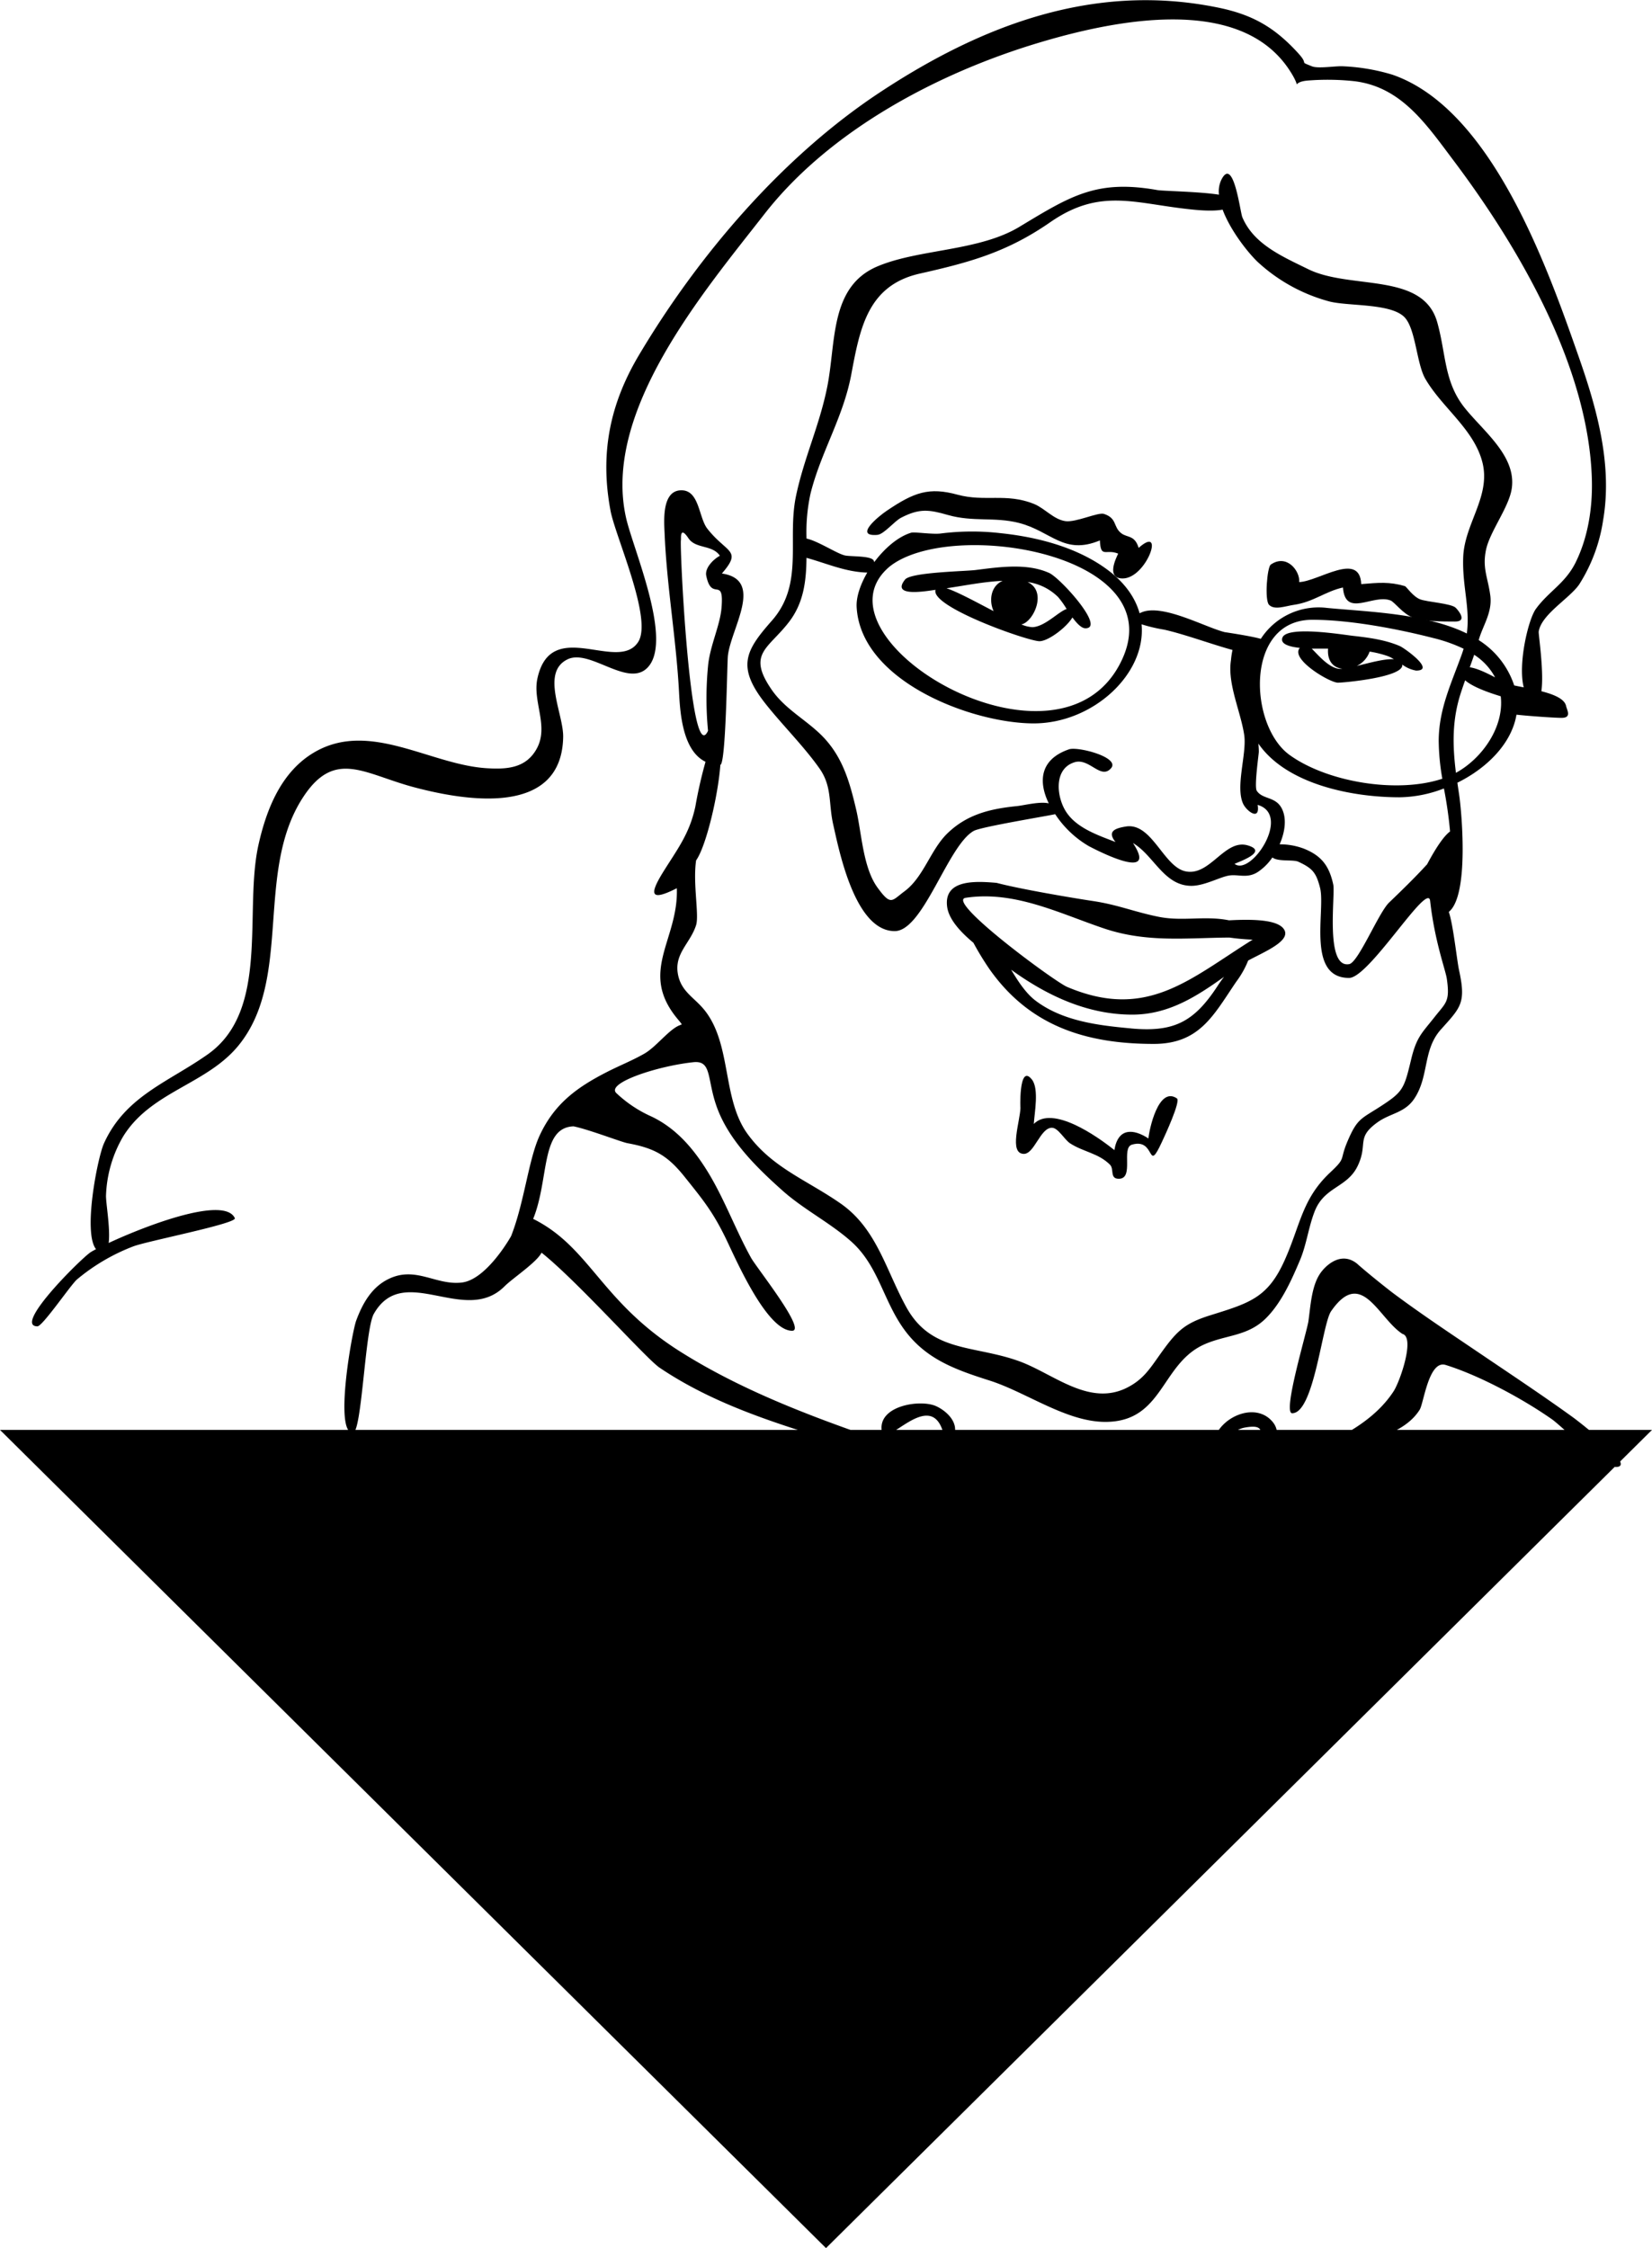 <svg xmlns="http://www.w3.org/2000/svg" viewBox="0 0 456.5 621.23"><polygon points="228.25 621.23 114.13 508.19 0 395.14 228.25 395.14 456.5 395.14 342.38 508.19 228.25 621.23" class="fill-white"/><path d="M310.23,159.85c-4.66,0-1.82-5.65-1.24-6.86-3.42-1.41-4.83,1.42-5.06-3.65-10,4.16-13.4-2.56-22.43-4.85-6.72-1.7-12.62-.19-19.6-2.19-5.16-1.48-7.81-1.86-12.87.75-1.94,1-4.77,4.61-6.6,4.76-6.61.53.33-5.12,2.51-6.6,7.66-5.21,11.79-6.65,19.65-4.51,7.55,2.05,13.42-.52,21.07,2.53,3,1.2,5.47,4.3,8.71,4.78,2.91.43,9-2.51,10.68-2,3.71,1.22,2.49,3.55,4.78,5.34,1.65,1.29,3.73.44,4.81,4.05C322.14,144.74,316.84,159.85,310.23,159.85Z"/><path d="M402.07,171.76c-3.28,0-8.62,0-11.75-1.16-2.6-.93-5-4.26-6.07-4.67-4.83-1.88-12.5,4.92-13.15-3.58-4.85,1.06-8.15,4-13.49,4.78-2.28.31-5.43,1.58-6.94,0-1.26-1.3-.52-10.43.49-11.12,4.46-3.07,8.14,1.87,7.85,4.84,5.31-.17,16.74-8.61,17.14.56,4.78-.39,7.71-.71,12.08.56.38.11,2.22,2.9,4.21,3.65s8.61,1.13,9.82,2.33C403.1,168.8,405.52,171.76,402.07,171.76Z"/><path d="M289.92,158.33c-6.17-2.79-13.86-1.62-20.35-.81-2.83.36-17.84.6-19.47,2.63-3.94,4.91,5.53,3.25,8.42,2.84-1.53,4.69,25.58,14.2,28.71,14.2,2.47,0,7.56-3.9,9.11-6.57,1.21,1.63,2.49,3,3.6,3C305.57,173.6,293,159.72,289.92,158.33Zm-12.85,2.18c-3.2,1.34-3.88,5.31-2.51,8.37-4.77-2.48-9.87-5.28-13-6.32C266.73,161.8,271.89,160.73,277.07,160.51Zm8.24,12.8a8.87,8.87,0,0,1-3.14-.79l.2,0c3.28-.82,7.1-9.13,1.56-11.69A14.9,14.9,0,0,1,292.4,165a24.24,24.24,0,0,1,2.34,3.29C292.52,169,288.76,173.16,285.31,173.31Z"/><path d="M386.81,178.53c-4.06-1.75-8.63-2.34-13-2.83-2.8-.32-18.26-2.88-19.45.54-.59,1.69,1.74,2.46,4.83,2.8-2.77,3.05,8.23,9.61,10.52,9.61,1.69,0,18.35-1.52,17.78-5a9,9,0,0,0,3.83,1.66C396.87,185.3,387.95,179,386.81,178.53Zm-16.74,6.3c-2.87-.29-5.75-3.74-7.6-5.59,1.57,0,3.15,0,4.52,0-.28,3.6,1.6,5.3,3.94,5.56A4.93,4.93,0,0,1,370.07,184.82Zm4.79-.77a7,7,0,0,0,3.61-4,29.15,29.15,0,0,1,5,1.24,10.56,10.56,0,0,1,1.71.87C382.54,182,378.32,183.2,374.86,184.05Z"/><path d="M309.15,325.74c-2.55,0-1.23-2.67-2.4-3.86-3.14-3.19-7.42-3.58-11-5.9-1.6-1-3.32-4.34-5.08-4.34-3.21,0-4.85,7.29-7.77,7.22-4.2-.09-1-9-.91-12.8,0,1.44-.65-12.58,3.17-7.73,2,2.57.7,9.19.51,12.26,5.11-5.22,17.37,3.27,22.27,7.23,1-6.25,5.27-5.93,9.41-3.22.18-2.3,2.73-14.55,7.87-11.07,1.1.74-3.31,10.26-4.13,12-4.24,9.17-1.58-1.2-8.3.78C309.74,317.22,313.5,325.74,309.15,325.74Z"/><path d="M354.7,256.65c-1.82-2.44-8.08-2.71-15.08-2.33-6.81-1.36-12.8.39-19.59-1s-11.18-3.32-18.13-4.35c-5.22-.78-19.94-3.26-26.51-5-5.8-.5-14.62-1-13.67,6.56.44,3.46,3.58,6.92,7.27,10a79.64,79.64,0,0,0,4.45,7.3c11,15.6,26.47,20.64,45.37,20.64,12.73,0,16.55-8,22.83-17.22a25.27,25.27,0,0,0,3.27-5.82C349.55,262.93,357.11,259.88,354.7,256.65Zm-87.92-8.54c13.5-2.08,25.88,4.27,38.31,8.46,11.9,4,22.88,2.58,34.65,2.51a60.3,60.3,0,0,0,6.41.58c-17.44,10.9-29.26,22.4-51.27,13.06C291.39,271.24,261.36,249.08,266.79,248.11Zm45.77,36.08c-9-.82-18.8-2-26.24-7.56-2.72-2-4.87-5.27-6.9-8.66l.41.29c9.78,7,20.82,12.12,33.06,12.12,10,0,17.74-5,25.37-10.45-.58.75-1.16,1.55-1.7,2.38C330,282.4,324.42,285.29,312.55,284.2Z"/><path d="M434.8,391.76c-8.45-6.11-17.16-11.88-25.8-17.73-7.89-5.34-15.85-10.61-23.5-16.29-1.39-1-7.46-5.82-10.55-8.58-4.44-3.51-8.73.6-10.22,2.86-2.32,3.5-2.6,9-3.16,13-.43,3.07-7.24,25.51-4.5,25.51,6.06,0,8.26-24.58,10.76-28.2,8.41-12.16,13,1.9,19.69,6.27,3.58.9-.65,13.16-2.43,15.88-4.17,6.39-10.76,10.63-17.49,13.92-5.08,2.49-10.43,4.14-15.71,6,0-.54-.05-1.08,0-1.64.09-4,2.68-7.16-.85-10.51-5.86-5.56-17.51,1.53-15.57,9.24.57,2.26,5.91,8.07,8.68,4.79s-3.68-2.88-4.13-3.94c-1.44-3.45-.08-7.18,4.13-7.88,5.41-.9,4.08,1.28,4.72,4.65a22.3,22.3,0,0,1-.09,6.46c-.84.32-1.67.65-2.49,1-9.48,4-15.7,8.82-25.07,12.45-10.22,4-20.43-2.1-29.46-6.11-11.12-4.94-22.55-6-34.06-9.95a6.33,6.33,0,0,1,.43-3.08c2-2.49,5.65.42,5.8-4.71.09-2.93-2.72-5.43-5.24-6.59-4.35-2-16.32-.14-15,7,.91,5,13.16-12,16.87,0-3,1.86-5.47-.64-7.71,2.83a5.37,5.37,0,0,0-.2,2.83c-22.15-7.53-44.79-15.2-64.66-27.73-22.06-13.91-24.85-28.79-40.66-36.69,4.47-11,2-25.24,11.16-25.57,4.22.86,13.21,4.34,14.88,4.65,7.49,1.37,11.08,3.39,15.81,9.3,5.06,6.32,7.75,9.6,11.28,16.81,2.6,5.3,11.28,25.73,18.42,25.73,4.12,0-9.81-17.4-11.34-20.16-4.31-7.78-7.35-16.25-12-23.83-3.91-6.33-8.65-11.93-15.49-15.2a34.62,34.62,0,0,1-9.76-6.51c-2.8-2.8,11.42-7.46,21.29-8.51,5.39-.58,3.59,5,6.81,13.21,3.45,8.8,10.9,16.07,17.8,22.23,5.91,5.28,13.14,8.87,19,14.08,7.28,6.47,8.72,15.57,14,23.39,6,8.92,14.45,11.93,24.25,15.05,10.18,3.24,21.19,11.43,32,11.43,16.17,0,15.29-16.29,27.63-21.54,6.07-2.58,11.81-2.15,16.8-7.15,4.24-4.25,7-10.44,9.31-15.89,1.84-4.33,2.36-9,4-13.32,2.65-7.19,9.06-6.68,12-12.85s-.59-7.72,5.55-12.09c3.52-2.5,7.48-2.53,10.12-6.53,4.1-6.21,2.27-13.44,7.32-19.07,5.5-6.14,7-7.29,5-16.44-.58-2.7-1.62-12.63-2.82-16.05,5.77-4.61,3.45-28.34,2.91-32-.18-1.25-.37-2.48-.54-3.7,8.14-4,15-10.82,16.33-18.8,3.87.43,10.76.88,12.45.88,2.89,0,1.5-2.15,1.26-3.28-.43-2-3.45-3.21-6.83-4.08.78-5.24-.83-15.83-.74-16.44.68-4.79,8.56-9.2,11.21-13.1A45.55,45.55,0,0,0,443,143.7c2.61-15.27-1.72-30.75-6.74-45.07-8.58-24.52-24-68.53-51.53-78a55,55,0,0,0-13.57-2.31c-2-.14-6.9.72-8.65,0-3.78-1.53-.68-.19-3.68-3.51C352.22,7.52,346,3.93,336.1,2c-34.05-6.81-64.91,5-93,23.55-27,17.84-50.2,45.09-66.55,72.6-8,13.46-10.83,27.12-7.84,43,1.33,7.1,11.68,29.85,7.66,36.21-5.54,8.76-24.13-7.19-27.87,10.15-1.37,6.36,3.21,13.13-.16,19.33-2.94,5.41-8.15,5.8-13.8,5.45-15.58-.94-32.22-13.21-47.44-4.54-9.29,5.29-13.43,15.7-15.66,25.64-4.12,18.34,3.25,45.83-14.08,58C46.45,299.08,34.6,302.92,28.71,316c-1.72,3.83-5.85,24.57-2.18,29.19-.61.33-1.13.61-1.48.84-2.39,1.5-21.64,20.48-14.7,20.48,1.42,0,9.2-11.46,10.91-12.94a54.61,54.61,0,0,1,15.47-9.11c3.56-1.44,28.85-6.35,28.16-7.84-2.87-6.22-24.43,2-34.86,6.86.52-4-.85-11.37-.73-13.26A34.58,34.58,0,0,1,34,314.1c7.69-12.52,23.09-14.37,31.92-25.21,15-18.41,4.46-47.9,17.74-68.44,8.72-13.48,16.7-6.73,30.41-3,14.58,3.92,41.14,8.33,41.55-13.78.12-6.42-6.23-17.85,1.21-21.47,6.35-3.09,17.25,8.58,22.56,1.76,6.21-8-4.47-32.33-6.39-40.87-6.61-29.37,21.27-62.2,38.23-83.93,18-23.1,47.88-39,76-47.4C309,5.24,343-1.35,356.46,19.6c3.82,5.93-.44,3,5.18,2.64a68.75,68.75,0,0,1,12.63.2C387.08,24,393.89,34,401.52,44.17c18.36,24.37,37.47,57.31,38.36,88.23.22,7.8-1,15.93-4.47,23-2.89,5.84-7.46,8-11,12.87-2.09,2.87-5,15.14-3.36,21.67-1-.19-1.85-.36-2.63-.53a23.56,23.56,0,0,0-9.8-12.52c1-3.81,3.81-7.56,3.2-12.28-.65-5-2.25-7.55-1.19-12.66s6.37-11.77,7.12-17c1.28-8.92-7.73-15.66-13-22.23-5.77-7.23-5.11-14.84-7.6-23.68-3.94-13.94-23.93-8.91-35.62-14.64-7.16-3.52-15.07-6.87-18.23-14.37-.62-1.47-2.47-17.23-5.86-10.23a7.57,7.57,0,0,0-.6,4c-5.29-.85-15.37-1-17-1.27-16.86-3-24,1.63-38.16,10.16-11.23,6.78-27.81,6.09-39.23,10.93-13.22,5.6-11.4,21-13.85,33.24-2.14,10.7-6.39,19.57-8.62,30.11-2.57,12.13,2.28,24.34-6.67,34.52-7.27,8.25-9.88,12.69-1.82,22.92,4.61,5.85,10.68,11.84,15,18,3.48,5,2.43,9.59,3.74,15.38,1.64,7.25,6,29.51,17,29.51,7.92,0,14.67-23.7,21.85-27.69,2-1.13,20.52-4.15,22.5-4.62a28,28,0,0,0,9.3,8.83c4.54,2.38,18.86,9.31,12.2-.85,5.77,3.39,8.56,11.82,16.14,11.82,3.6,0,7.81-2.41,10.38-2.84s5.06.91,8-1a15,15,0,0,0,4-4c1.62,1.25,5.7.5,7.19,1.19,3.92,1.82,4.92,3,6,7.27,1.51,6.19-3.82,24.83,8,24.83,5.57,0,21.79-26.82,22.4-21.3,1.25,11.22,4.28,19.14,4.62,21.57.9,6.35-.25,6.53-3.4,10.55-3.51,4.47-5,5.47-6.51,11.88-1.94,8.1-2.25,8.82-8.73,13-5.14,3.29-6.17,3.25-8.81,9.45-2.3,5.41-.28,4.38-4.74,8.56-7.84,7.34-8.25,14.53-12.63,24.3-4.61,10.29-9.56,11.79-20.32,15.14-7.48,2.32-9.52,4.42-14.26,11.09-2.69,3.79-4.55,6.76-9,9-10.49,5.25-20.27-3.85-29.71-7.3-12.44-4.54-24.25-2.33-31.2-14.87-5.72-10.34-8.2-21.78-18.26-28.77-9.44-6.56-19-9.89-25.79-19.36-6.88-9.65-4.29-24.44-11.61-33.84-2.86-3.67-6.53-5.18-7.48-10-1.16-5.85,3.41-8.63,5-13.72.87-2.82-.94-11.53,0-17.87,2.74-3.84,6.06-17.75,6.7-26.39,1.55-.37,1.85-28,2.08-30.13.83-7.63,10.17-21-1.66-22.75,5.7-6.59,1.38-5.53-4-12.36-2.39-3-2.19-10.47-7-10.63-5.6-.19-5,8.23-4.83,11.84.59,14.63,3.24,29.4,4,44.12.3,5.68,1,16,7.31,19.06a124.46,124.46,0,0,0-2.81,12.37c-1.65,7.72-5.15,12-9.12,18.45-3.66,6-3.19,7.77,4,4.12.51,14.28-10.64,23,.15,36.06.44.53.85,1,1.23,1.56l-.86.36c-2.87,1.3-6.3,5.89-9.44,7.7-3.35,1.93-7,3.36-10.42,5.12-8.36,4.27-14.57,8.84-18.6,17.61-3.06,6.67-4.22,18.51-7.85,27.71-.87,1.57-7.16,12.07-13.61,12.84-7.15.86-12.72-4.63-20.21-1-4.72,2.27-7.25,6.8-9,11.55-1.17,3.22-6.13,31-.91,31,2.49,0,3.33-28.57,5.79-32.89,8.22-14.48,25.12,3.4,36.12-7.61,2.25-2.25,8.88-6.61,10.23-9.3,9.85,7.83,28.91,29.28,32.61,31.78,20.42,13.78,45.17,18.74,68.3,26.65l2.75.93c.08.45.14.81.16,1,.57,6.38,1.24,12.74,1.78,19.12.28,3.36.79,30,1.7,30,6.82,0,1.88-33.46.9-48.6,10.21,3.46,20.44,6.95,30.35,11.17,8.6,3.66,17.68,10.48,27.34,10.48,12.23,0,21-13.73,31.56-18.37.59-.26,1.18-.49,1.77-.73a12.53,12.53,0,0,0,.65,2.37c1.82,4.74,5,8.76,7.66,13,5.38,8.7,10,19,5.85,29.33-.13-3.29.44-13.55-1.56-15.91-4.36-5.15-3.16,5.33-3,7.41.26,2.89-1.09,14,3.17,14,7,0,6.91-13.58,6.49-18.07-.88-9.51-6.72-16.47-11.44-24.34a34.56,34.56,0,0,1-4.26-9.2c5.6-2,11.35-3.69,16.74-6.33,7.55-3.71,18.57-5,23.13-12.29,1.13-1.79,2.5-13.83,7.19-12.37,9.38,2.92,21.32,9.37,29.35,15,2.85,2,13.92,13.19,17.66,13.19C452.75,405.39,435.54,392.3,434.8,391.76ZM398.56,215.19c-12.61,4.19-31.92.89-42.23-6.58-11.26-8.16-12.42-37.34,6.3-37.34,10.37,0,23.53,2.51,33.26,5a43.28,43.28,0,0,1,8.55,3c-.14.45-.27.9-.44,1.37-2.92,8.19-6.41,15.2-6.44,24.11A63.62,63.62,0,0,0,398.56,215.19Zm16.14-22.79c1,8.41-5.06,17.15-12.38,21.16-.91-7.36-1.13-14.3,1.28-21.86.41-1.29.84-2.51,1.26-3.71C406.93,189.82,411.31,191.38,414.7,192.41Zm-1.56-5.21c-2.22-1.17-5-2.54-7-2.79.42-1.17.84-2.32,1.22-3.46A16.78,16.78,0,0,1,413.14,187.19Zm-189.19-50.7c2.83-11.46,9-21,11.26-32.88,2.41-12.84,4.5-24.72,18.94-28,13.84-3.12,24.09-5.9,36.06-14.2,13.76-9.54,23.18-5.2,38.64-3.57,1.29.14,6,.67,9,.09,2.11,5.69,6.89,11.75,9.61,14.38A47.14,47.14,0,0,0,367,83.21c5.15,1.51,17.47.44,21.21,4.56,3,3.28,3.25,12.74,5.64,16.89,4.58,7.94,13.44,13.92,15.78,23.08,2.4,9.41-4.95,16.92-5.3,26.23-.3,8,1.95,13.94,1,21.09-11.45-5.63-27.64-6-38.65-7.07a19,19,0,0,0-18.28,8.55c-2.7-.79-9.9-1.84-10-1.86-5.55-1.43-17-7.8-22.81-5.52l-.69.3c-1.22-4.4-4.21-8.7-9.47-12.45-8.3-5.92-19-8.64-29-9.68a68.47,68.47,0,0,0-16.43.09c-2.22.31-7.32-.48-8.19-.22-3.62,1.07-7.37,4.3-10.23,8.14l-.1-.33c-.49-1.5-6.32-1.15-8-1.52-2.18-.48-7.47-4-10.61-4.66A50.09,50.09,0,0,1,223.95,136.49ZM310,182.39c-16.95,36.06-87.43-6.05-64.25-25.76C262.49,143.07,323.89,152.92,310,182.39Zm31.14,56.33c1.22-.6,9.46-3.38,3.67-5.1-6.45-1.91-10.47,8.74-17.35,7.13-6-1.41-9.22-13.53-16.37-12.35-3.16.52-5.16,1.4-2.84,4.28-4.76-1.85-10.68-3.81-13.62-8.3-2.71-4.14-3.54-12,2.36-13.76,4.06-1.18,7.17,4.89,10,1.7,2.7-3-9.13-6.11-11.61-5.25-8.18,2.83-8.42,9.08-5.57,14.93-2.5-.59-6.8.56-8.92.77-7.29.74-13.73,2.27-19.17,7.6-4.6,4.51-6.5,12-11.75,15.91-3.57,2.63-3.73,4.17-7.53-1.07-4-5.55-4.35-15.15-5.86-21.53-1.71-7.23-3.52-13.87-8.61-19.49-4.55-5-10.83-7.91-14.74-13.61-6.89-10-.92-11.26,4.8-18.71,4.11-5.35,4.76-11.45,4.83-17.72,5.61,1.54,10.86,3.94,16.8,4.07-1.92,3.3-3.09,6.75-2.94,9.53,1.11,20.54,31.92,32.15,48.94,32.15,16.34,0,31.1-13.65,29.79-27.38a45.25,45.25,0,0,0,6.26,1.48c5.52,1.23,13.3,4.1,18.87,5.61a21.38,21.38,0,0,0-.42,2.8c-1.05,6.51,2.71,14.25,3.66,20.73.75,5.15-2.51,14.26-.29,19,1,2.08,4.72,4.81,4,.28C357,225.18,345.68,242.2,341.17,238.73Zm53.12.22c-3.38,3.69-6.8,7-10.42,10.48-2.9,2.81-8.47,16.51-11,17-6.77,1.28-3.8-19.15-4.42-22-1.11-5.11-3.22-7.93-8.05-9.88a18.62,18.62,0,0,0-6.77-1.22c1.46-3.31,2-7,.68-9.74-1.71-3.59-5.37-2.56-7-5.07-.74-1.13.58-10.16.57-10.77,0-.77-.06-1.52-.12-2.26,7.86,11.39,26.17,14.84,39,14.84A34.89,34.89,0,0,0,399,217.88a117.05,117.05,0,0,1,1.7,11.88C397.92,231.78,394.42,238.8,394.29,238.94Zm-206.1-89.78c.09,0-.42-4.16,2.08-.42,2,3,6.59,1.72,8.69,4.84-1.73.92-4.22,3.33-3.77,5.52,1.51,7.33,4.92-.07,4.23,8.76-.39,5-3.23,10.6-3.74,16.21a93.49,93.49,0,0,0,0,17.87C190.68,212.76,187.68,149.17,188.18,149.17Z"/></svg>

